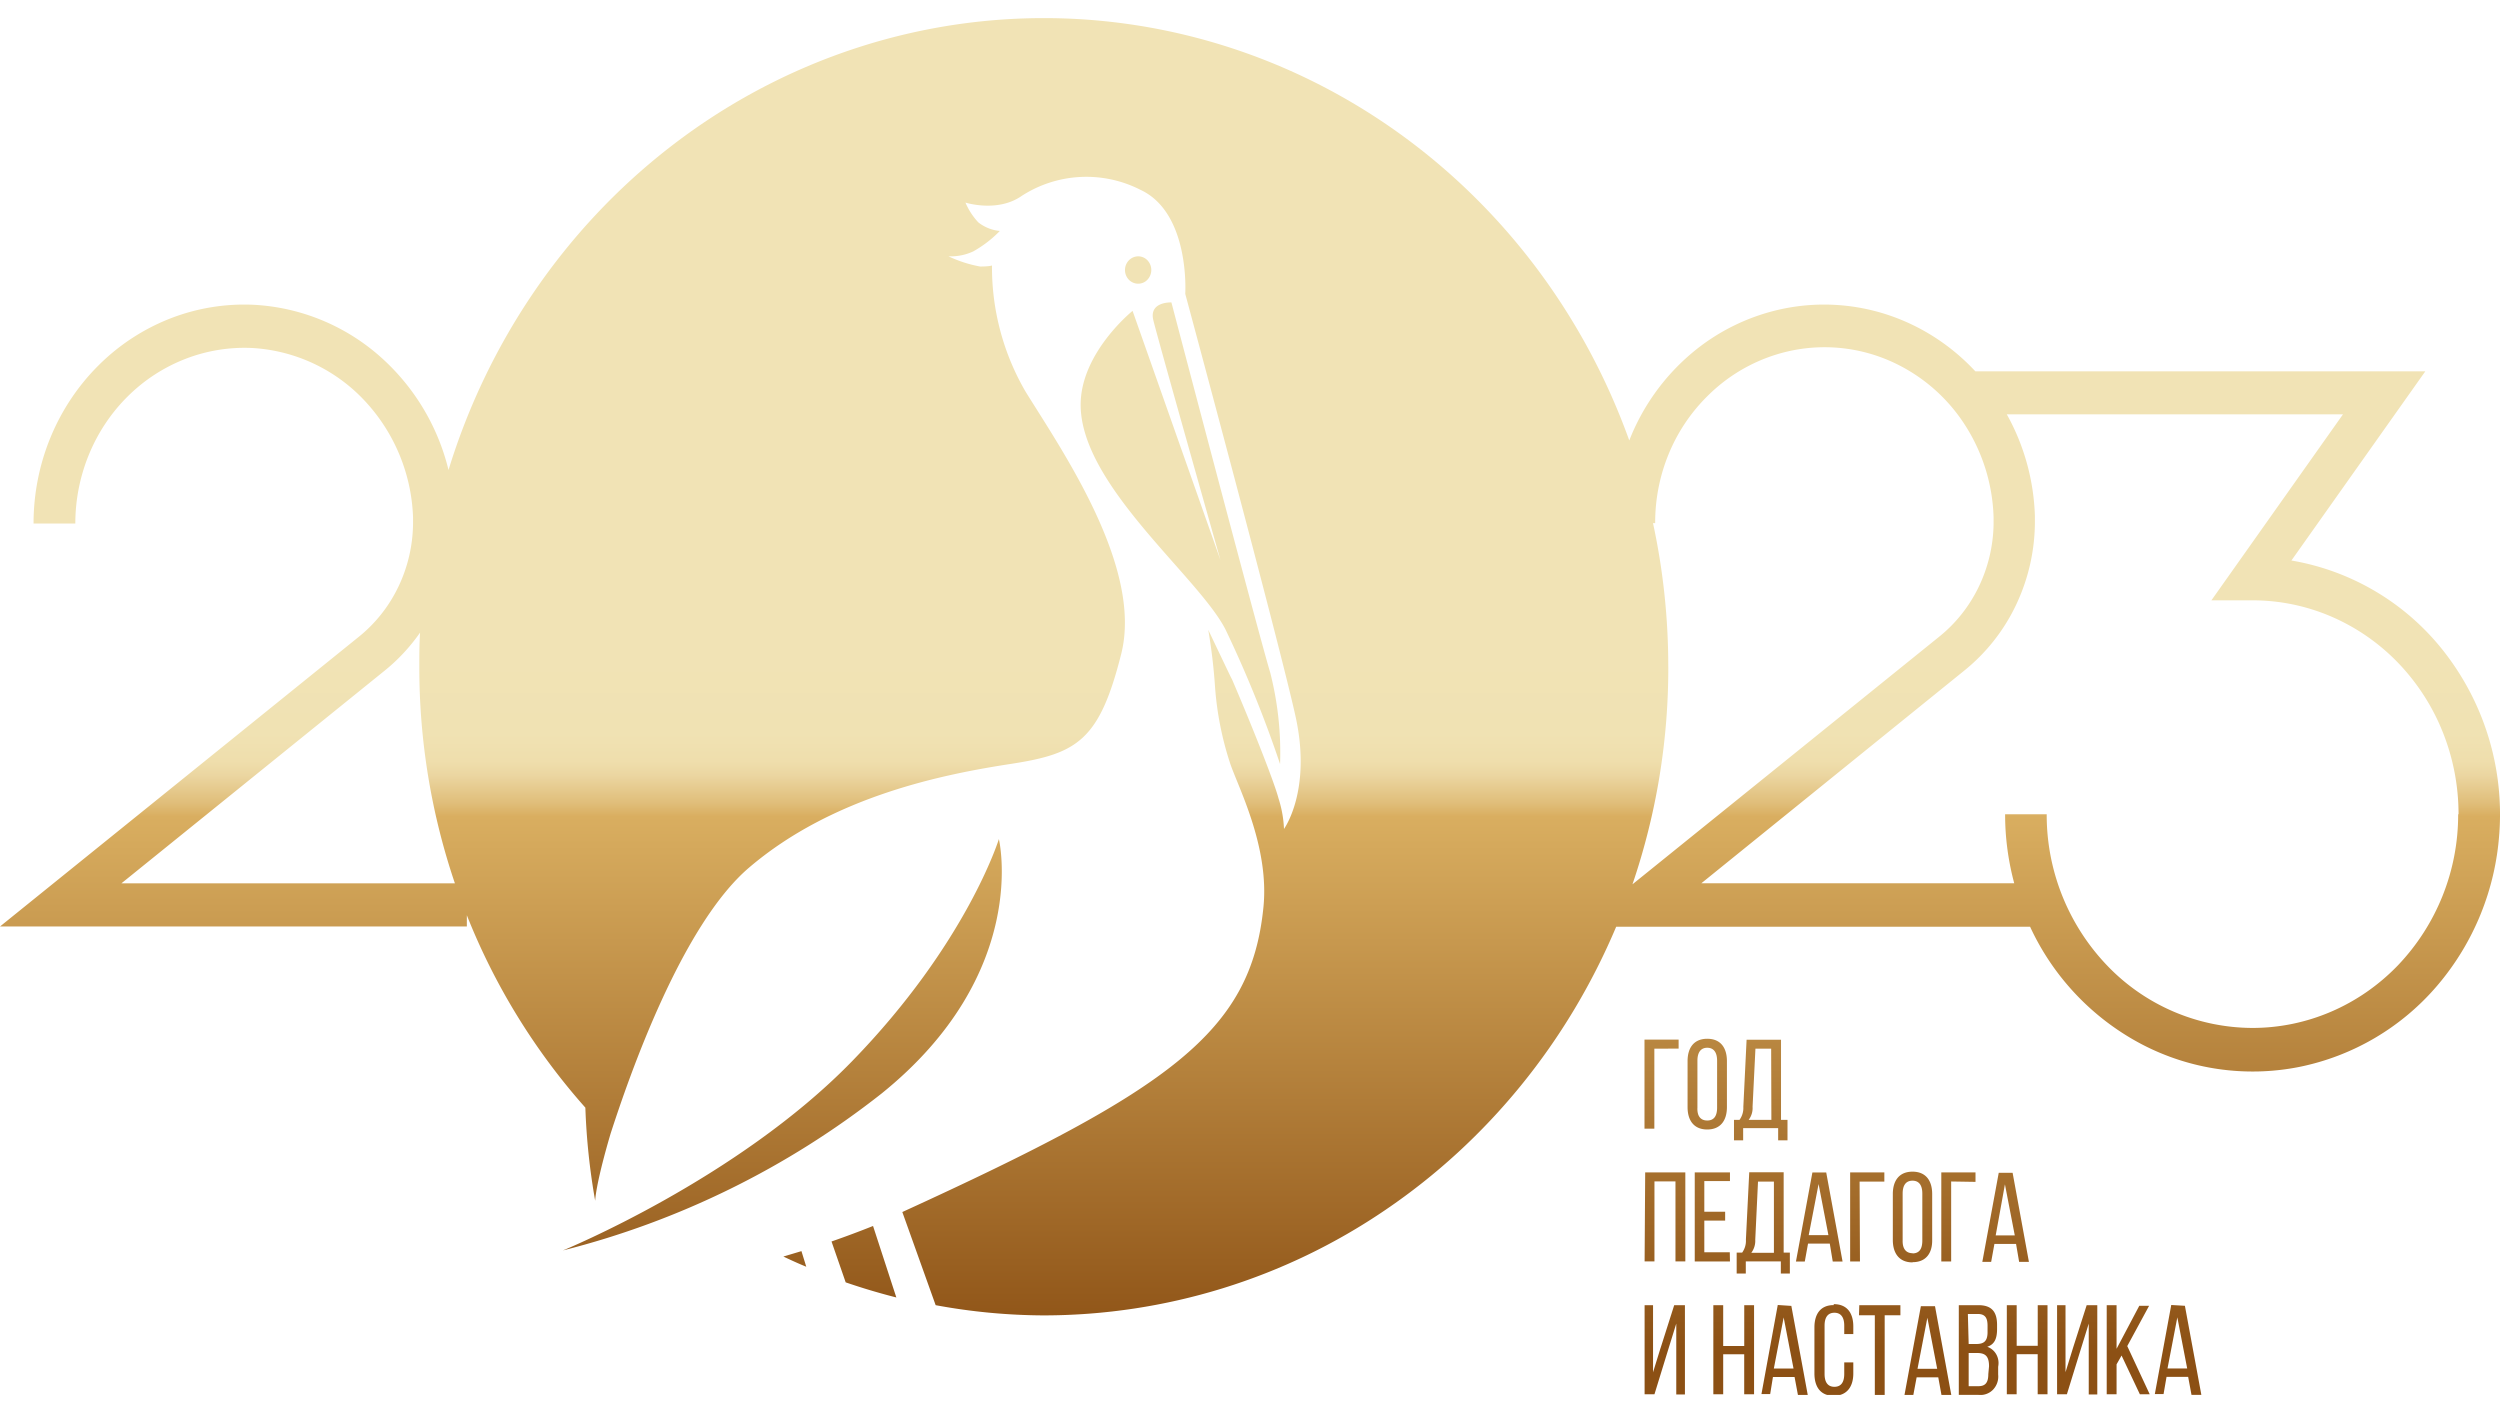 <svg width="69" height="39" fill="none" xmlns="http://www.w3.org/2000/svg"><g clip-path="url(#clip0_3677_14804)"><path d="M45.66 28.944v2.207h-.272v-2.458h.942v.248l-.67.003zm1.46 2.23c-.364 0-.543-.245-.543-.617v-1.27c0-.374.18-.617.543-.617.364 0 .543.243.543.618v1.268c0 .373-.18.618-.543.618zm0-.248c.19 0 .272-.13.272-.355v-1.297c0-.223-.09-.356-.272-.356-.182 0-.271.133-.271.356v1.297c-.011.225.081.355.271.355zm2.036-2.23v2.213h.179v.564h-.258v-.336h-.966v.336h-.253v-.564h.152a.558.558 0 00.106-.358l.09-1.855h.95zm-.272.248h-.434l-.079 1.604a.538.538 0 01-.108.36h.627l-.006-1.964zm-3.493 5.87h.272v-2.208h.58v2.208h.272v-2.456h-1.108l-.016 2.456zm2.35-.251h-.702v-.874h.575v-.245h-.575v-.846h.708v-.24h-.972v2.459h.972l-.005-.254zm1.41.586v-.335h-.967v.335h-.252v-.578h.152a.556.556 0 00.103-.358l.092-1.858h.95v2.216h.171v.578h-.25zm-.19-2.537h-.44l-.076 1.604a.553.553 0 01-.109.361h.624v-1.965zm1.541 1.711h-.6l-.09.496h-.244l.454-2.458h.382l.451 2.458h-.271l-.082-.496zm-.038-.234l-.271-1.41-.272 1.41h.543zm.86-1.477h.684v-.254h-.944v2.459h.271l-.01-2.205zm1.46 2.23c-.36 0-.542-.245-.542-.617v-1.27c0-.374.18-.617.543-.617.364 0 .543.243.543.618v1.268c.005.367-.174.612-.538.612l-.005.006zm0-.248c.194 0 .272-.13.272-.355v-1.297c0-.223-.087-.355-.271-.355-.185 0-.272.132-.272.355v1.297c-.005.22.087.35.277.35l-.005.005zm1.74-1.974v-.262h-.944v2.459h.272v-2.208l.673.011zm.522 1.712l-.09.496h-.244l.453-2.459h.383l.45 2.459h-.27l-.085-.496h-.597zm.035-.234h.527l-.272-1.41-.255 1.41zm-9.248 3.101l-.209.677v-1.853h-.233v2.459h.272l.347-1.128.255-.823v1.956h.239v-2.464h-.296l-.374 1.176zm2.308-.05h-.581v-1.126h-.272v2.459h.272v-1.105h.58v1.105h.272v-2.459h-.271v1.125zm1.3-1.106l.453 2.459h-.271l-.093-.497h-.597l-.076.471h-.241l.45-2.458.375.025zm.06 1.728l-.272-1.41-.271 1.41h.543zm1.107-1.75c-.361 0-.53.245-.53.617v1.269c0 .372.169.617.53.617s.543-.245.543-.617v-.305h-.25v.319c0 .223-.084.355-.271.355-.188 0-.272-.133-.272-.355v-1.334c0-.223.087-.355.272-.355.184 0 .271.133.271.355v.234h.25v-.22c-.003-.36-.171-.606-.538-.606l-.005.026zm.7.281h.437v2.208h.272v-2.208h.434v-.279h-1.135l-.008.28zm2.098-.25l.451 2.458h-.271l-.09-.496h-.597l-.093.496h-.244l.454-2.459h.39zm.06 1.728l-.271-1.41-.272 1.41h.543zm1.683-.054v.209a.527.527 0 01-.14.419.486.486 0 01-.403.145h-.543v-2.476h.543c.366 0 .513.184.513.544v.116c0 .262-.07.423-.271.488a.46.46 0 01.245.202.489.489 0 01.061.32l-.005.033zm-.814-.631h.203c.21 0 .318-.07.318-.327v-.18c0-.218-.07-.322-.272-.322h-.271l.022.829zm.562.614c0-.282-.106-.366-.332-.366h-.23v.916h.271c.193 0 .271-.104.271-.333l.02-.217zm1.343-.564h-.58v-1.122h-.272v2.459h.271v-1.105h.581v1.105h.271v-2.459h-.27v1.122zm.977.051l-.209.677v-1.85h-.233v2.459h.271l.348-1.128.255-.823v1.956h.236v-2.464h-.293l-.375 1.173zm2.098-1.156h-.271l-.627 1.187v-1.204h-.272v2.459h.272v-.826l.138-.243.505 1.069h.272l-.62-1.33.603-1.112zm.988 0l.454 2.459h-.272l-.092-.497h-.597l-.082.474h-.241l.453-2.458.377.022zm.063 1.729l-.272-1.41-.271 1.41h.543zm-32.797-14.61s-.89 2.884-4.058 6.137c-3.167 3.254-7.974 5.216-7.974 5.216a23.535 23.535 0 008.791-4.328c4.131-3.327 3.241-7.026 3.241-7.026zM21.62 34.68c.21.099.418.195.633.282l-.133-.431-.5.15zm9.79-26.85a.354.354 0 00.204-.062.39.39 0 00.057-.582.351.351 0 00-.398-.081.368.368 0 00-.163.14.388.388 0 00.046.475c.068.07.16.11.255.11zm-8.46 26.435l.391 1.128c.46.158.926.297 1.398.417l-.643-1.973a26.77 26.77 0 01-1.146.428zm6.876-23.094c0 2.225 3.257 4.748 3.998 6.203a32.754 32.754 0 011.506 3.713 8.953 8.953 0 00-.271-2.52c-.34-1.128-2.728-10.22-2.728-10.22s-.622-.029-.5.487c.123.516 1.854 6.626 1.854 6.626l-2.426-6.88s-1.433 1.153-1.433 2.591zM68.98 23.012a7.232 7.232 0 01-1.713 4.192 6.769 6.769 0 01-3.816 2.245 6.6 6.6 0 01-4.342-.629 6.97 6.97 0 01-3.079-3.243H44.607c-1.344 3.19-3.554 5.904-6.36 7.81a16.776 16.776 0 01-9.438 2.918c-1-.004-2-.099-2.985-.282l-.92-2.571c7.396-3.383 9.62-4.965 9.966-8.405.174-1.691-.716-3.358-.922-3.99a8.766 8.766 0 01-.413-2.1 15.553 15.553 0 00-.187-1.573s.34.716.616 1.291c.016.031.027.054.038.071.66 1.542 1.186 2.904 1.284 3.287.089.273.14.558.152.846 0 0 .77-1.054.32-3.101-.45-2.047-3.045-11.667-3.045-11.667s.14-2.227-1.233-2.87a3.286 3.286 0 00-3.281.166c-.668.468-1.553.184-1.553.184.086.202.207.388.356.547.173.135.379.217.594.236a3.22 3.22 0 01-.733.564c-.215.1-.45.147-.686.136.278.132.572.227.874.282.271 0 .328-.029.328-.029a6.822 6.822 0 00.931 3.49c1.018 1.642 3.236 4.847 2.636 7.23-.6 2.382-1.206 2.752-3.03 3.034-1.823.281-4.91.873-7.244 2.867-1.857 1.587-3.3 5.729-3.822 7.347-.423 1.44-.423 1.847-.423 1.847a18.262 18.262 0 01-.271-2.571 17.979 17.979 0 01-3.271-5.31v.31H0l9.899-7.992c.46-.369.835-.84 1.094-1.38.26-.54.4-1.135.407-1.739v-.18a4.959 4.959 0 00-1.345-3.23 4.608 4.608 0 00-3.09-1.445 4.51 4.51 0 00-1.852.302 4.646 4.646 0 00-1.589 1.035c-.456.452-.82.997-1.068 1.6a5.01 5.01 0 00-.377 1.907H.926c0-.817.159-1.626.469-2.378.31-.752.763-1.43 1.332-1.994a5.79 5.79 0 011.98-1.29 5.62 5.62 0 012.31-.374 5.724 5.724 0 013.402 1.365 6.104 6.104 0 011.96 3.194c1.09-3.55 3.218-6.659 6.089-8.894 2.87-2.234 6.34-3.483 9.926-3.573 3.586-.09 7.11.985 10.08 3.073 2.971 2.089 5.241 5.088 6.494 8.579a6.02 6.02 0 011.694-2.384 5.714 5.714 0 012.584-1.258 5.598 5.598 0 012.848.172c.92.303 1.754.84 2.425 1.561h12.42l-3.696 5.222a6.791 6.791 0 014.282 2.607 7.292 7.292 0 011.456 4.93v.005zm-56.425 1.367a18.549 18.549 0 01-.982-5.977c0-.316 0-.629.021-.942-.28.4-.613.758-.99 1.06l-7.253 5.86h9.204zm33.49-5.977a18.503 18.503 0 01-.989 6.005l8.458-6.828c.461-.368.837-.84 1.098-1.38a4.14 4.14 0 00.411-1.739v-.18a4.976 4.976 0 00-.832-2.615 4.706 4.706 0 00-2.07-1.722 4.507 4.507 0 00-2.637-.274 4.611 4.611 0 00-2.357 1.262 4.814 4.814 0 00-1.071 1.598 4.968 4.968 0 00-.373 1.909h-.06a18.71 18.71 0 01.421 3.964zm21.811 4.071c0-.775-.147-1.543-.433-2.26a5.924 5.924 0 00-1.232-1.915 5.674 5.674 0 00-1.845-1.28 5.5 5.5 0 00-2.176-.449h-1.135l3.632-5.134h-9.28c.477.852.744 1.814.776 2.8v.223a5.376 5.376 0 01-.531 2.261 5.175 5.175 0 01-1.426 1.796l-7.25 5.864h8.637a7.34 7.34 0 01-.252-1.906h1.148a6.01 6.01 0 001.663 4.17 5.573 5.573 0 004.015 1.728c1.506 0 2.95-.621 4.015-1.727a6.016 6.016 0 001.663-4.17h.011z" fill="url(#paint0_linear_3677_14804)"/></g><defs><linearGradient id="paint0_linear_3677_14804" x1="34.499" y1=".499" x2="34.499" y2="38.499" gradientUnits="userSpaceOnUse"><stop stop-color="#F1E3B5"/><stop offset=".4" stop-color="#F1E3B5"/><stop offset=".46" stop-color="#F1E3B5"/><stop offset=".52" stop-color="#F0E2B3"/><stop offset=".54" stop-color="#EFDEAC"/><stop offset=".55" stop-color="#EBD6A1"/><stop offset=".57" stop-color="#E0BE7A"/><stop offset=".58" stop-color="#D9AE60"/><stop offset=".97" stop-color="#8C5014"/></linearGradient><clipPath id="clip0_3677_14804"><path fill="#fff" transform="translate(0 .5)" d="M0 0h69v38H0z"/></clipPath></defs></svg>